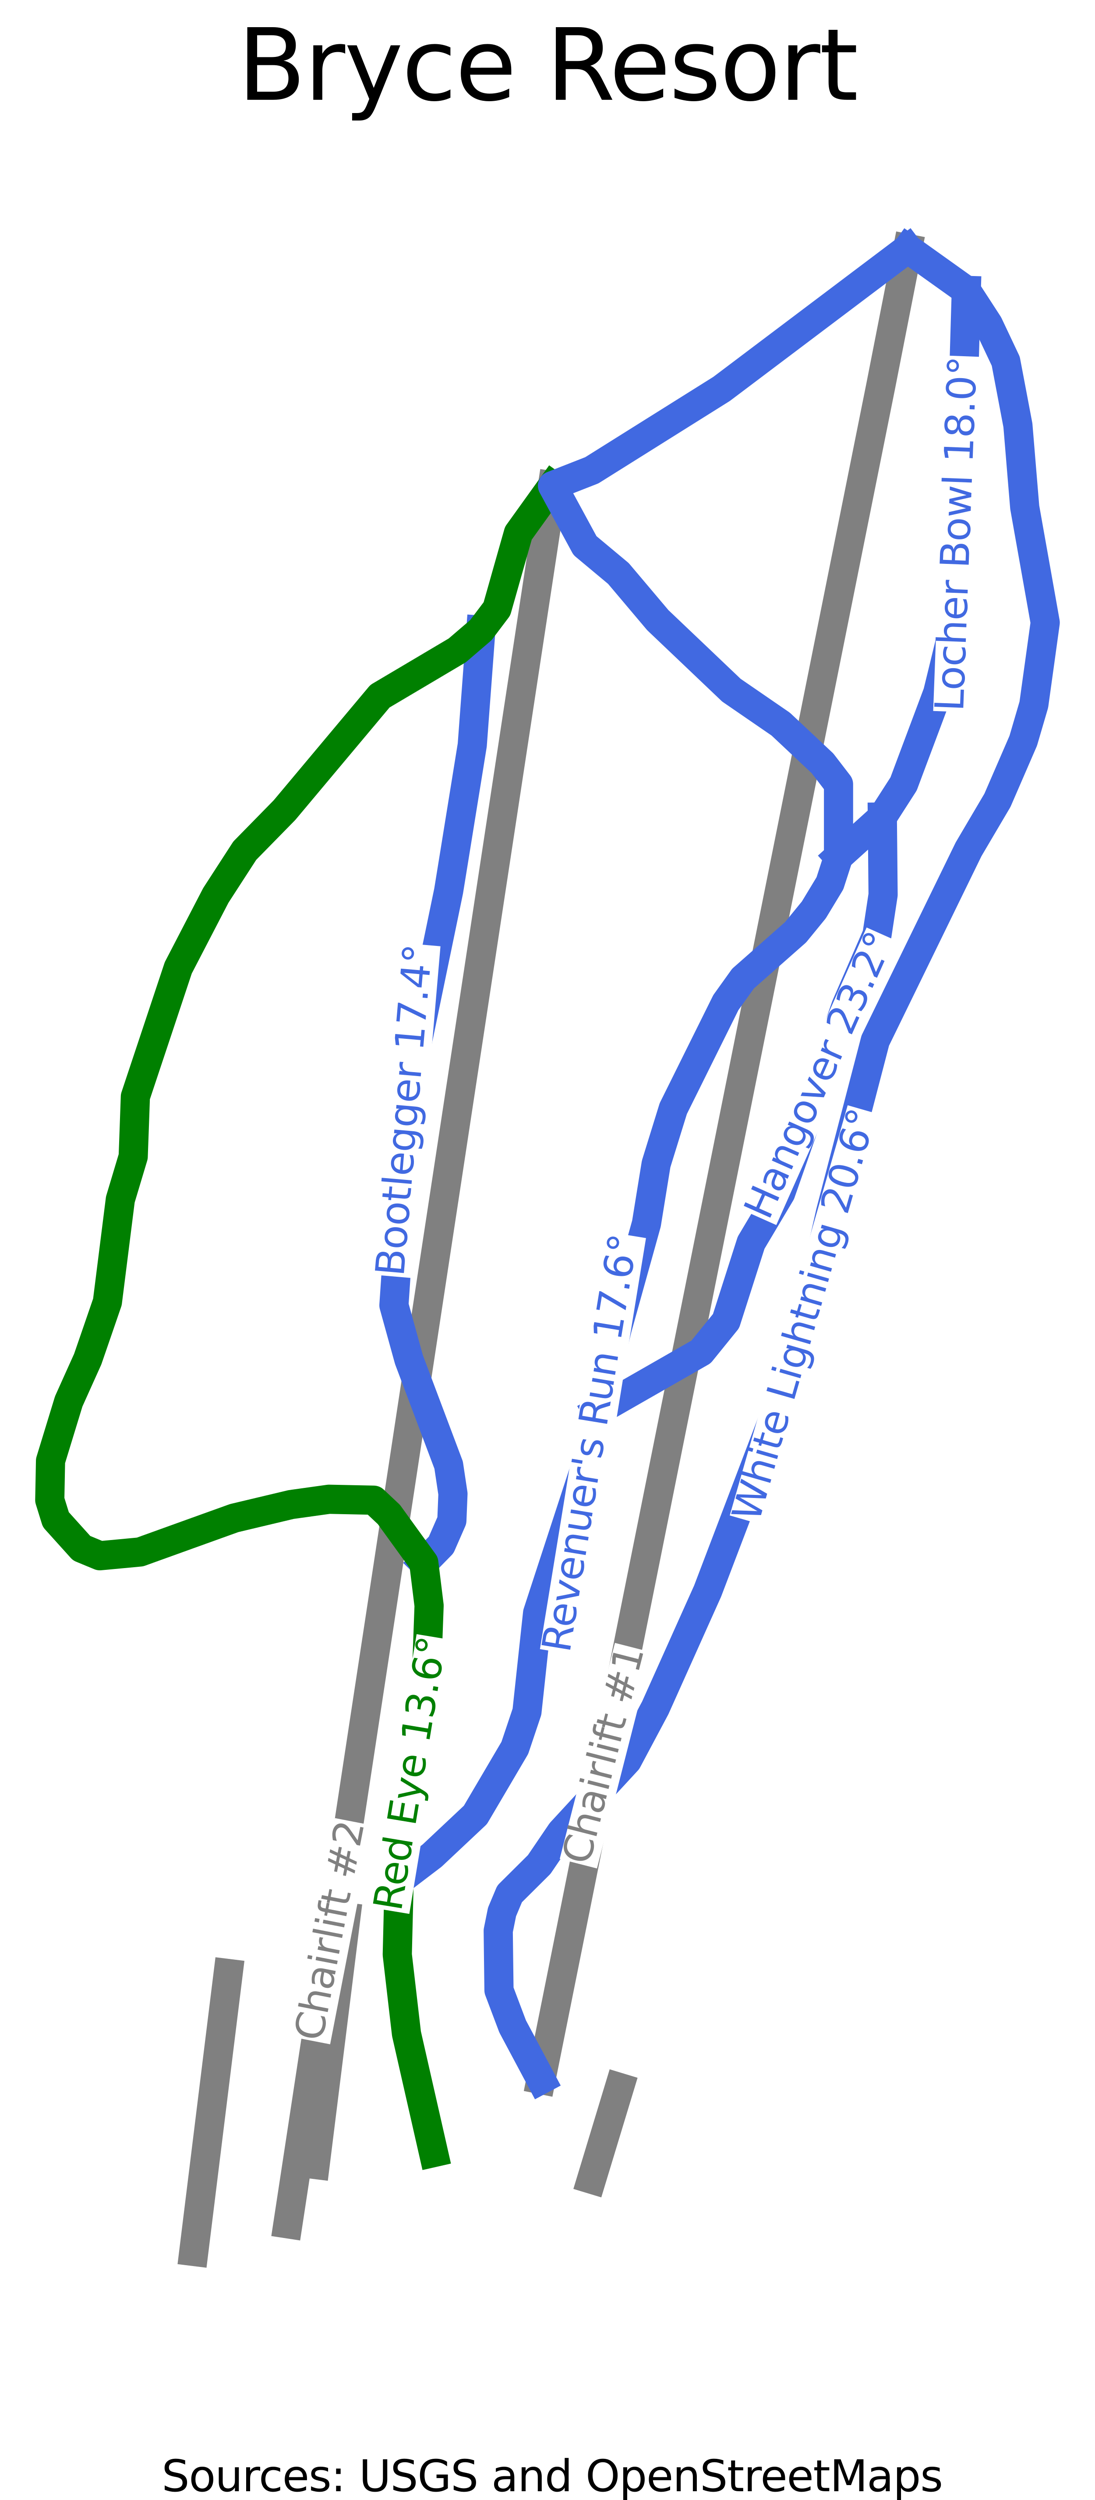 <?xml version="1.0" encoding="utf-8" standalone="no"?>
<!DOCTYPE svg PUBLIC "-//W3C//DTD SVG 1.1//EN"
  "http://www.w3.org/Graphics/SVG/1.1/DTD/svg11.dtd">
<svg height="128.462pt" version="1.1" viewBox="0 0 56.283 128.462" width="56.283pt" xmlns="http://www.w3.org/2000/svg" xmlns:xlink="http://www.w3.org/1999/xlink">
 <defs>
  <style type="text/css">*{stroke-linecap:butt;stroke-linejoin:round;}</style>
 </defs>
 <g id="figure_1">
  <g id="patch_1">
   <path d="M 0 128.462 
L 56.283 128.462 
L 56.283 0 
L 0 0 
z
" style="fill:#ffffff;"/>
  </g>
  <g id="axes_1">
   <g id="line2d_1">
    <path clip-path="url(#p574969b90a)" d="M 9.962 115.689 
L 10.403 112.119 
L 10.844 108.548 
L 11.285 104.978 
L 11.727 101.408 
" style="fill:none;stroke:#808080;stroke-linecap:square;stroke-width:1.5;"/>
   </g>
   <g id="line2d_2">
    <path clip-path="url(#p574969b90a)" d="M 16.199 111.22 
L 16.99 104.865 
L 17.78 98.51 
" style="fill:none;stroke:#808080;stroke-linecap:square;stroke-width:1.5;"/>
   </g>
   <g id="line2d_3">
    <path clip-path="url(#p574969b90a)" d="M 30.407 111.976 
L 31.836 107.265 
" style="fill:none;stroke:#808080;stroke-linecap:square;stroke-width:1.5;"/>
   </g>
   <g id="line2d_4">
    <path clip-path="url(#p574969b90a)" d="M 14.799 114.27 
L 15.553 109.325 
L 16.306 104.379 
L 17.09 99.233 
L 17.873 94.086 
L 18.723 88.501 
L 19.574 82.917 
L 20.274 78.317 
L 20.974 73.718 
L 21.674 69.119 
L 22.374 64.519 
L 22.966 60.636 
L 23.494 57.165 
L 24.023 53.694 
L 24.551 50.223 
L 25.079 46.752 
L 25.827 41.839 
L 26.575 36.926 
L 27.462 31.103 
L 28.398 24.957 
" style="fill:none;stroke:#808080;stroke-linecap:square;stroke-width:1.5;"/>
   </g>
   <g id="line2d_5">
    <path clip-path="url(#p574969b90a)" d="M 27.806 106.856 
L 28.203 104.878 
L 29.153 100.147 
L 30.102 95.416 
L 31.146 90.215 
L 32.19 85.013 
L 32.698 82.48 
L 33.53 78.335 
L 34.361 74.189 
L 35.139 70.313 
L 35.917 66.438 
L 36.693 62.569 
L 37.6 58.051 
L 38.507 53.534 
L 39.686 47.659 
L 40.865 41.785 
L 41.594 38.151 
L 42.323 34.517 
L 43.052 30.883 
L 43.781 27.25 
L 44.526 23.539 
L 45.271 19.828 
L 45.963 16.301 
L 46.656 12.773 
" style="fill:none;stroke:#808080;stroke-linecap:square;stroke-width:1.5;"/>
   </g>
   <g id="line2d_6">
    <path clip-path="url(#p574969b90a)" d="M 24.715 32.38 
L 24.605 33.856 
L 24.495 35.331 
L 24.384 36.807 
L 24.274 38.283 
L 23.971 40.157 
L 23.667 42.032 
L 23.364 43.907 
L 23.06 45.781 
L 22.805 47.013 
L 22.55 48.244 
L 22.295 49.475 
L 22.04 50.707 
L 21.785 51.938 
L 21.53 53.17 
L 21.275 54.401 
L 21.02 55.633 
L 20.923 57.062 
L 20.827 58.492 
L 20.731 59.922 
L 20.634 61.352 
L 20.538 62.781 
L 20.441 64.211 
L 20.345 65.641 
L 20.248 67.071 
L 20.634 68.466 
L 21.02 69.862 
L 21.53 71.217 
L 22.04 72.572 
L 22.55 73.926 
L 23.06 75.281 
L 23.282 76.759 
L 23.226 78.127 
L 22.675 79.386 
L 21.782 80.297 
" style="fill:none;stroke:#4169e1;stroke-linecap:square;stroke-width:1.5;"/>
   </g>
   <g id="line2d_7">
    <path clip-path="url(#p574969b90a)" d="M 45.352 41.983 
L 45.362 42.981 
L 45.372 43.98 
L 45.381 44.978 
L 45.391 45.976 
L 45.235 47.002 
L 45.079 48.028 
L 44.679 48.947 
L 44.28 49.866 
L 43.88 50.785 
L 43.481 51.705 
L 43.061 52.904 
L 42.642 54.104 
L 42.223 55.304 
L 41.804 56.503 
L 41.384 57.703 
L 40.965 58.903 
L 40.546 60.102 
L 40.127 61.302 
L 39.367 62.579 
L 38.607 63.856 
L 38.285 64.862 
L 37.963 65.869 
L 37.641 66.875 
L 37.319 67.881 
L 36.676 68.674 
L 36.033 69.468 
L 34.697 70.232 
L 33.362 70.996 
L 32.026 71.76 
L 30.691 72.525 
" style="fill:none;stroke:#4169e1;stroke-linecap:square;stroke-width:1.5;"/>
   </g>
   <g id="line2d_8">
    <path clip-path="url(#p574969b90a)" d="M 49.668 14.923 
L 49.637 15.966 
L 49.606 17.009 
L 49.575 18.052 
L 49.545 19.095 
L 49.514 20.138 
L 49.483 21.181 
L 49.452 22.224 
L 49.421 23.267 
L 49.39 24.31 
L 49.359 25.353 
L 49.328 26.396 
L 49.297 27.439 
L 49.266 28.482 
L 49.235 29.525 
L 49.205 30.568 
L 49.174 31.611 
L 48.93 32.608 
L 48.686 33.605 
L 48.443 34.602 
L 48.199 35.599 
L 47.761 36.769 
L 47.322 37.94 
L 46.883 39.11 
L 46.445 40.281 
L 45.898 41.132 
L 45.352 41.983 
L 44.226 43.001 
L 43.1 44.019 
" style="fill:none;stroke:#4169e1;stroke-linecap:square;stroke-width:1.5;"/>
   </g>
   <g id="line2d_9">
    <path clip-path="url(#p574969b90a)" d="M 28.398 24.957 
L 27.521 26.178 
L 26.645 27.398 
L 26.369 28.37 
L 26.093 29.341 
L 25.818 30.313 
L 25.542 31.285 
L 24.715 32.38 
L 23.502 33.42 
L 22.509 34.008 
L 21.516 34.597 
L 20.523 35.185 
L 19.53 35.773 
L 18.303 37.237 
L 17.076 38.701 
L 15.849 40.165 
L 14.622 41.629 
L 13.603 42.669 
L 12.583 43.709 
L 11.838 44.859 
L 11.094 46.008 
L 10.611 46.938 
L 10.128 47.869 
L 9.646 48.799 
L 9.163 49.73 
L 8.612 51.385 
L 8.061 53.041 
L 7.509 54.697 
L 6.958 56.352 
L 6.903 57.891 
L 6.847 59.429 
L 6.516 60.533 
L 6.185 61.636 
L 6.019 62.951 
L 5.853 64.267 
L 5.687 65.583 
L 5.521 66.899 
L 5.015 68.37 
L 4.508 69.84 
L 4.02 70.924 
L 3.533 72.007 
L 3.065 73.536 
L 2.597 75.064 
L 2.578 76.071 
L 2.558 77.077 
L 2.87 78.082 
L 3.533 78.818 
L 4.196 79.553 
L 5.132 79.94 
L 6.165 79.844 
L 7.199 79.747 
L 8.407 79.312 
L 9.616 78.876 
L 10.825 78.441 
L 12.034 78.006 
L 13.496 77.658 
L 14.958 77.31 
L 15.933 77.174 
L 16.908 77.038 
L 18.058 77.062 
L 19.208 77.086 
L 19.989 77.821 
L 20.885 79.059 
L 21.782 80.297 
L 21.919 81.4 
L 22.055 82.503 
L 21.997 84.09 
L 21.939 85.676 
L 21.761 87.046 
L 21.583 88.417 
L 21.405 89.787 
L 21.227 91.157 
L 21.049 92.528 
L 20.871 93.898 
L 20.693 95.268 
L 20.515 96.639 
L 20.467 98.538 
L 20.42 100.437 
L 20.538 101.453 
L 20.656 102.47 
L 20.774 103.486 
L 20.893 104.502 
L 21.24 106.029 
L 21.587 107.555 
L 21.934 109.081 
L 22.281 110.608 
" style="fill:none;stroke:#008000;stroke-linecap:square;stroke-width:1.5;"/>
   </g>
   <g id="line2d_10">
    <path clip-path="url(#p574969b90a)" d="M 46.656 12.773 
L 45.46 13.675 
L 44.264 14.576 
L 43.068 15.478 
L 41.872 16.379 
L 40.676 17.281 
L 39.48 18.182 
L 38.284 19.084 
L 37.088 19.985 
L 36.254 20.508 
L 35.421 21.03 
L 34.587 21.553 
L 33.754 22.075 
L 32.92 22.598 
L 32.087 23.12 
L 31.253 23.643 
L 30.42 24.165 
L 29.409 24.561 
L 28.398 24.957 
L 29.234 26.496 
L 30.069 28.035 
L 30.927 28.751 
L 31.785 29.467 
L 32.799 30.667 
L 33.812 31.867 
L 34.758 32.767 
L 35.704 33.666 
L 36.649 34.566 
L 37.595 35.466 
L 38.862 36.337 
L 40.129 37.208 
L 41.201 38.214 
L 42.274 39.221 
L 43.1 40.295 
L 43.1 42.157 
L 43.1 44.019 
L 42.658 45.387 
L 41.831 46.755 
L 40.893 47.903 
L 39.543 49.094 
L 38.192 50.284 
L 37.309 51.517 
L 36.634 52.878 
L 35.958 54.239 
L 35.283 55.601 
L 34.607 56.962 
L 34.166 58.385 
L 33.725 59.808 
L 33.476 61.34 
L 33.228 62.872 
L 32.853 64.219 
L 32.477 65.565 
L 32.102 66.912 
L 31.726 68.258 
L 31.467 69.325 
L 31.208 70.391 
L 30.95 71.458 
L 30.691 72.525 
L 30.479 74.179 
L 30.123 75.267 
L 29.767 76.356 
L 29.411 77.444 
L 29.056 78.532 
L 28.7 79.621 
L 28.344 80.709 
L 27.988 81.798 
L 27.633 82.886 
L 27.496 84.154 
L 27.359 85.421 
L 27.223 86.688 
L 27.086 87.956 
L 26.774 88.885 
L 26.462 89.814 
L 25.955 90.675 
L 25.449 91.536 
L 24.942 92.397 
L 24.435 93.258 
L 23.324 94.302 
L 22.212 95.347 
L 21.363 95.993 
L 20.515 96.639 
" style="fill:none;stroke:#4169e1;stroke-linecap:square;stroke-width:1.5;"/>
   </g>
   <g id="line2d_11">
    <path clip-path="url(#p574969b90a)" d="M 46.656 12.773 
L 48.162 13.848 
L 49.668 14.923 
L 50.234 15.793 
L 50.799 16.664 
L 51.248 17.612 
L 51.696 18.561 
L 52.008 20.206 
L 52.32 21.851 
L 52.408 22.905 
L 52.495 23.96 
L 52.583 25.015 
L 52.671 26.069 
L 52.934 27.549 
L 53.198 29.029 
L 53.461 30.51 
L 53.724 31.99 
L 53.578 33.044 
L 53.432 34.099 
L 53.285 35.154 
L 53.139 36.208 
L 52.594 38.066 
L 51.931 39.595 
L 51.268 41.123 
L 50.526 42.381 
L 49.785 43.639 
L 49.186 44.867 
L 48.586 46.096 
L 47.987 47.325 
L 47.387 48.554 
L 46.788 49.782 
L 46.188 51.011 
L 45.589 52.24 
L 44.989 53.469 
L 44.702 54.572 
L 44.414 55.675 
L 44.127 56.778 
L 43.839 57.881 
L 43.552 58.984 
L 43.264 60.087 
L 42.977 61.19 
L 42.689 62.293 
L 42.289 64.063 
L 41.889 65.834 
L 41.49 67.605 
L 41.09 69.375 
L 40.5 70.923 
L 39.91 72.471 
L 39.32 74.019 
L 38.73 75.566 
L 38.141 77.114 
L 37.551 78.662 
L 36.961 80.21 
L 36.371 81.758 
L 35.698 83.257 
L 35.026 84.757 
L 34.353 86.257 
L 33.681 87.756 
L 32.959 89.111 
L 32.238 90.465 
L 31.39 91.384 
L 30.541 92.304 
L 29.693 93.223 
L 28.845 94.142 
L 28.28 94.974 
L 27.714 95.806 
L 26.954 96.561 
L 26.194 97.316 
L 25.804 98.244 
L 25.609 99.212 
L 25.628 100.74 
L 25.648 102.269 
L 25.999 103.198 
L 26.35 104.127 
L 27.078 105.491 
L 27.806 106.856 
" style="fill:none;stroke:#4169e1;stroke-linecap:square;stroke-width:1.5;"/>
   </g>
   <g id="text_1">
    <g id="patch_2">
     <path d="M 16.969 105.044 
L 19.15 93.798 
L 17.21 93.421 
L 15.029 104.668 
z
" style="fill:#ffffff;"/>
    </g>
    <!-- Chairlift #2 -->
    <g style="fill:#808080;" transform="translate(16.544 104.941)rotate(-79.023)scale(0.02 -0.02)">
     <defs>
      <path d="M 4122 4306 
L 4122 3641 
Q 3803 3938 3442 4084 
Q 3081 4231 2675 4231 
Q 1875 4231 1450 3742 
Q 1025 3253 1025 2328 
Q 1025 1406 1450 917 
Q 1875 428 2675 428 
Q 3081 428 3442 575 
Q 3803 722 4122 1019 
L 4122 359 
Q 3791 134 3420 21 
Q 3050 -91 2638 -91 
Q 1578 -91 968 557 
Q 359 1206 359 2328 
Q 359 3453 968 4101 
Q 1578 4750 2638 4750 
Q 3056 4750 3426 4639 
Q 3797 4528 4122 4306 
z
" id="DejaVuSans-43" transform="scale(0.016)"/>
      <path d="M 3513 2113 
L 3513 0 
L 2938 0 
L 2938 2094 
Q 2938 2591 2744 2837 
Q 2550 3084 2163 3084 
Q 1697 3084 1428 2787 
Q 1159 2491 1159 1978 
L 1159 0 
L 581 0 
L 581 4863 
L 1159 4863 
L 1159 2956 
Q 1366 3272 1645 3428 
Q 1925 3584 2291 3584 
Q 2894 3584 3203 3211 
Q 3513 2838 3513 2113 
z
" id="DejaVuSans-68" transform="scale(0.016)"/>
      <path d="M 2194 1759 
Q 1497 1759 1228 1600 
Q 959 1441 959 1056 
Q 959 750 1161 570 
Q 1363 391 1709 391 
Q 2188 391 2477 730 
Q 2766 1069 2766 1631 
L 2766 1759 
L 2194 1759 
z
M 3341 1997 
L 3341 0 
L 2766 0 
L 2766 531 
Q 2569 213 2275 61 
Q 1981 -91 1556 -91 
Q 1019 -91 701 211 
Q 384 513 384 1019 
Q 384 1609 779 1909 
Q 1175 2209 1959 2209 
L 2766 2209 
L 2766 2266 
Q 2766 2663 2505 2880 
Q 2244 3097 1772 3097 
Q 1472 3097 1187 3025 
Q 903 2953 641 2809 
L 641 3341 
Q 956 3463 1253 3523 
Q 1550 3584 1831 3584 
Q 2591 3584 2966 3190 
Q 3341 2797 3341 1997 
z
" id="DejaVuSans-61" transform="scale(0.016)"/>
      <path d="M 603 3500 
L 1178 3500 
L 1178 0 
L 603 0 
L 603 3500 
z
M 603 4863 
L 1178 4863 
L 1178 4134 
L 603 4134 
L 603 4863 
z
" id="DejaVuSans-69" transform="scale(0.016)"/>
      <path d="M 2631 2963 
Q 2534 3019 2420 3045 
Q 2306 3072 2169 3072 
Q 1681 3072 1420 2755 
Q 1159 2438 1159 1844 
L 1159 0 
L 581 0 
L 581 3500 
L 1159 3500 
L 1159 2956 
Q 1341 3275 1631 3429 
Q 1922 3584 2338 3584 
Q 2397 3584 2469 3576 
Q 2541 3569 2628 3553 
L 2631 2963 
z
" id="DejaVuSans-72" transform="scale(0.016)"/>
      <path d="M 603 4863 
L 1178 4863 
L 1178 0 
L 603 0 
L 603 4863 
z
" id="DejaVuSans-6c" transform="scale(0.016)"/>
      <path d="M 2375 4863 
L 2375 4384 
L 1825 4384 
Q 1516 4384 1395 4259 
Q 1275 4134 1275 3809 
L 1275 3500 
L 2222 3500 
L 2222 3053 
L 1275 3053 
L 1275 0 
L 697 0 
L 697 3053 
L 147 3053 
L 147 3500 
L 697 3500 
L 697 3744 
Q 697 4328 969 4595 
Q 1241 4863 1831 4863 
L 2375 4863 
z
" id="DejaVuSans-66" transform="scale(0.016)"/>
      <path d="M 1172 4494 
L 1172 3500 
L 2356 3500 
L 2356 3053 
L 1172 3053 
L 1172 1153 
Q 1172 725 1289 603 
Q 1406 481 1766 481 
L 2356 481 
L 2356 0 
L 1766 0 
Q 1100 0 847 248 
Q 594 497 594 1153 
L 594 3053 
L 172 3053 
L 172 3500 
L 594 3500 
L 594 4494 
L 1172 4494 
z
" id="DejaVuSans-74" transform="scale(0.016)"/>
      <path id="DejaVuSans-20" transform="scale(0.016)"/>
      <path d="M 3272 2816 
L 2363 2816 
L 2100 1772 
L 3016 1772 
L 3272 2816 
z
M 2803 4594 
L 2478 3297 
L 3391 3297 
L 3719 4594 
L 4219 4594 
L 3897 3297 
L 4872 3297 
L 4872 2816 
L 3775 2816 
L 3519 1772 
L 4513 1772 
L 4513 1294 
L 3397 1294 
L 3072 0 
L 2572 0 
L 2894 1294 
L 1978 1294 
L 1656 0 
L 1153 0 
L 1478 1294 
L 494 1294 
L 494 1772 
L 1594 1772 
L 1856 2816 
L 850 2816 
L 850 3297 
L 1978 3297 
L 2297 4594 
L 2803 4594 
z
" id="DejaVuSans-23" transform="scale(0.016)"/>
      <path d="M 1228 531 
L 3431 531 
L 3431 0 
L 469 0 
L 469 531 
Q 828 903 1448 1529 
Q 2069 2156 2228 2338 
Q 2531 2678 2651 2914 
Q 2772 3150 2772 3378 
Q 2772 3750 2511 3984 
Q 2250 4219 1831 4219 
Q 1534 4219 1204 4116 
Q 875 4013 500 3803 
L 500 4441 
Q 881 4594 1212 4672 
Q 1544 4750 1819 4750 
Q 2544 4750 2975 4387 
Q 3406 4025 3406 3419 
Q 3406 3131 3298 2873 
Q 3191 2616 2906 2266 
Q 2828 2175 2409 1742 
Q 1991 1309 1228 531 
z
" id="DejaVuSans-32" transform="scale(0.016)"/>
     </defs>
     <use xlink:href="#DejaVuSans-43"/>
     <use x="69.824" xlink:href="#DejaVuSans-68"/>
     <use x="133.203" xlink:href="#DejaVuSans-61"/>
     <use x="194.482" xlink:href="#DejaVuSans-69"/>
     <use x="222.266" xlink:href="#DejaVuSans-72"/>
     <use x="263.379" xlink:href="#DejaVuSans-6c"/>
     <use x="291.162" xlink:href="#DejaVuSans-69"/>
     <use x="318.945" xlink:href="#DejaVuSans-66"/>
     <use x="352.4" xlink:href="#DejaVuSans-74"/>
     <use x="391.609" xlink:href="#DejaVuSans-20"/>
     <use x="423.396" xlink:href="#DejaVuSans-23"/>
     <use x="507.186" xlink:href="#DejaVuSans-32"/>
    </g>
   </g>
   <g id="text_2">
    <g id="patch_3">
     <path d="M 30.684 96.009 
L 33.522 84.91 
L 31.608 84.42 
L 28.77 95.519 
z
" style="fill:#ffffff;"/>
    </g>
    <!-- Chairlift #1 -->
    <g style="fill:#808080;" transform="translate(30.267 95.881)rotate(-75.659)scale(0.02 -0.02)">
     <defs>
      <path d="M 794 531 
L 1825 531 
L 1825 4091 
L 703 3866 
L 703 4441 
L 1819 4666 
L 2450 4666 
L 2450 531 
L 3481 531 
L 3481 0 
L 794 0 
L 794 531 
z
" id="DejaVuSans-31" transform="scale(0.016)"/>
     </defs>
     <use xlink:href="#DejaVuSans-43"/>
     <use x="69.824" xlink:href="#DejaVuSans-68"/>
     <use x="133.203" xlink:href="#DejaVuSans-61"/>
     <use x="194.482" xlink:href="#DejaVuSans-69"/>
     <use x="222.266" xlink:href="#DejaVuSans-72"/>
     <use x="263.379" xlink:href="#DejaVuSans-6c"/>
     <use x="291.162" xlink:href="#DejaVuSans-69"/>
     <use x="318.945" xlink:href="#DejaVuSans-66"/>
     <use x="352.4" xlink:href="#DejaVuSans-74"/>
     <use x="391.609" xlink:href="#DejaVuSans-20"/>
     <use x="423.396" xlink:href="#DejaVuSans-23"/>
     <use x="507.186" xlink:href="#DejaVuSans-31"/>
    </g>
   </g>
   <g id="text_3">
    <g id="patch_4">
     <path d="M 21.175 65.671 
L 22.64 48.623 
L 20.671 48.454 
L 19.207 65.502 
z
" style="fill:#ffffff;"/>
    </g>
    <!-- Bootlegger 17.4° -->
    <g style="fill:#4169e1;" transform="translate(20.743 65.614)rotate(-85.091)scale(0.02 -0.02)">
     <defs>
      <path d="M 1259 2228 
L 1259 519 
L 2272 519 
Q 2781 519 3026 730 
Q 3272 941 3272 1375 
Q 3272 1813 3026 2020 
Q 2781 2228 2272 2228 
L 1259 2228 
z
M 1259 4147 
L 1259 2741 
L 2194 2741 
Q 2656 2741 2882 2914 
Q 3109 3088 3109 3444 
Q 3109 3797 2882 3972 
Q 2656 4147 2194 4147 
L 1259 4147 
z
M 628 4666 
L 2241 4666 
Q 2963 4666 3353 4366 
Q 3744 4066 3744 3513 
Q 3744 3084 3544 2831 
Q 3344 2578 2956 2516 
Q 3422 2416 3680 2098 
Q 3938 1781 3938 1306 
Q 3938 681 3513 340 
Q 3088 0 2303 0 
L 628 0 
L 628 4666 
z
" id="DejaVuSans-42" transform="scale(0.016)"/>
      <path d="M 1959 3097 
Q 1497 3097 1228 2736 
Q 959 2375 959 1747 
Q 959 1119 1226 758 
Q 1494 397 1959 397 
Q 2419 397 2687 759 
Q 2956 1122 2956 1747 
Q 2956 2369 2687 2733 
Q 2419 3097 1959 3097 
z
M 1959 3584 
Q 2709 3584 3137 3096 
Q 3566 2609 3566 1747 
Q 3566 888 3137 398 
Q 2709 -91 1959 -91 
Q 1206 -91 779 398 
Q 353 888 353 1747 
Q 353 2609 779 3096 
Q 1206 3584 1959 3584 
z
" id="DejaVuSans-6f" transform="scale(0.016)"/>
      <path d="M 3597 1894 
L 3597 1613 
L 953 1613 
Q 991 1019 1311 708 
Q 1631 397 2203 397 
Q 2534 397 2845 478 
Q 3156 559 3463 722 
L 3463 178 
Q 3153 47 2828 -22 
Q 2503 -91 2169 -91 
Q 1331 -91 842 396 
Q 353 884 353 1716 
Q 353 2575 817 3079 
Q 1281 3584 2069 3584 
Q 2775 3584 3186 3129 
Q 3597 2675 3597 1894 
z
M 3022 2063 
Q 3016 2534 2758 2815 
Q 2500 3097 2075 3097 
Q 1594 3097 1305 2825 
Q 1016 2553 972 2059 
L 3022 2063 
z
" id="DejaVuSans-65" transform="scale(0.016)"/>
      <path d="M 2906 1791 
Q 2906 2416 2648 2759 
Q 2391 3103 1925 3103 
Q 1463 3103 1205 2759 
Q 947 2416 947 1791 
Q 947 1169 1205 825 
Q 1463 481 1925 481 
Q 2391 481 2648 825 
Q 2906 1169 2906 1791 
z
M 3481 434 
Q 3481 -459 3084 -895 
Q 2688 -1331 1869 -1331 
Q 1566 -1331 1297 -1286 
Q 1028 -1241 775 -1147 
L 775 -588 
Q 1028 -725 1275 -790 
Q 1522 -856 1778 -856 
Q 2344 -856 2625 -561 
Q 2906 -266 2906 331 
L 2906 616 
Q 2728 306 2450 153 
Q 2172 0 1784 0 
Q 1141 0 747 490 
Q 353 981 353 1791 
Q 353 2603 747 3093 
Q 1141 3584 1784 3584 
Q 2172 3584 2450 3431 
Q 2728 3278 2906 2969 
L 2906 3500 
L 3481 3500 
L 3481 434 
z
" id="DejaVuSans-67" transform="scale(0.016)"/>
      <path d="M 525 4666 
L 3525 4666 
L 3525 4397 
L 1831 0 
L 1172 0 
L 2766 4134 
L 525 4134 
L 525 4666 
z
" id="DejaVuSans-37" transform="scale(0.016)"/>
      <path d="M 684 794 
L 1344 794 
L 1344 0 
L 684 0 
L 684 794 
z
" id="DejaVuSans-2e" transform="scale(0.016)"/>
      <path d="M 2419 4116 
L 825 1625 
L 2419 1625 
L 2419 4116 
z
M 2253 4666 
L 3047 4666 
L 3047 1625 
L 3713 1625 
L 3713 1100 
L 3047 1100 
L 3047 0 
L 2419 0 
L 2419 1100 
L 313 1100 
L 313 1709 
L 2253 4666 
z
" id="DejaVuSans-34" transform="scale(0.016)"/>
      <path d="M 1600 4347 
Q 1350 4347 1178 4173 
Q 1006 4000 1006 3750 
Q 1006 3503 1178 3333 
Q 1350 3163 1600 3163 
Q 1850 3163 2022 3333 
Q 2194 3503 2194 3750 
Q 2194 3997 2020 4172 
Q 1847 4347 1600 4347 
z
M 1600 4750 
Q 1800 4750 1984 4673 
Q 2169 4597 2303 4453 
Q 2447 4313 2519 4134 
Q 2591 3956 2591 3750 
Q 2591 3338 2302 3052 
Q 2013 2766 1594 2766 
Q 1172 2766 890 3047 
Q 609 3328 609 3750 
Q 609 4169 896 4459 
Q 1184 4750 1600 4750 
z
" id="DejaVuSans-b0" transform="scale(0.016)"/>
     </defs>
     <use xlink:href="#DejaVuSans-42"/>
     <use x="68.604" xlink:href="#DejaVuSans-6f"/>
     <use x="129.785" xlink:href="#DejaVuSans-6f"/>
     <use x="190.967" xlink:href="#DejaVuSans-74"/>
     <use x="230.176" xlink:href="#DejaVuSans-6c"/>
     <use x="257.959" xlink:href="#DejaVuSans-65"/>
     <use x="319.482" xlink:href="#DejaVuSans-67"/>
     <use x="382.959" xlink:href="#DejaVuSans-67"/>
     <use x="446.436" xlink:href="#DejaVuSans-65"/>
     <use x="507.959" xlink:href="#DejaVuSans-72"/>
     <use x="549.072" xlink:href="#DejaVuSans-20"/>
     <use x="580.859" xlink:href="#DejaVuSans-31"/>
     <use x="644.482" xlink:href="#DejaVuSans-37"/>
     <use x="708.105" xlink:href="#DejaVuSans-2e"/>
     <use x="739.893" xlink:href="#DejaVuSans-34"/>
     <use x="803.516" xlink:href="#DejaVuSans-b0"/>
    </g>
   </g>
   <g id="text_4">
    <g id="patch_5">
     <path d="M 39.901 62.948 
L 46.349 48.462 
L 44.545 47.659 
L 38.097 62.145 
z
" style="fill:#ffffff;"/>
    </g>
    <!-- Hangover 23.2° -->
    <g style="fill:#4169e1;" transform="translate(39.511 62.752)rotate(-66.005)scale(0.02 -0.02)">
     <defs>
      <path d="M 628 4666 
L 1259 4666 
L 1259 2753 
L 3553 2753 
L 3553 4666 
L 4184 4666 
L 4184 0 
L 3553 0 
L 3553 2222 
L 1259 2222 
L 1259 0 
L 628 0 
L 628 4666 
z
" id="DejaVuSans-48" transform="scale(0.016)"/>
      <path d="M 3513 2113 
L 3513 0 
L 2938 0 
L 2938 2094 
Q 2938 2591 2744 2837 
Q 2550 3084 2163 3084 
Q 1697 3084 1428 2787 
Q 1159 2491 1159 1978 
L 1159 0 
L 581 0 
L 581 3500 
L 1159 3500 
L 1159 2956 
Q 1366 3272 1645 3428 
Q 1925 3584 2291 3584 
Q 2894 3584 3203 3211 
Q 3513 2838 3513 2113 
z
" id="DejaVuSans-6e" transform="scale(0.016)"/>
      <path d="M 191 3500 
L 800 3500 
L 1894 563 
L 2988 3500 
L 3597 3500 
L 2284 0 
L 1503 0 
L 191 3500 
z
" id="DejaVuSans-76" transform="scale(0.016)"/>
      <path d="M 2597 2516 
Q 3050 2419 3304 2112 
Q 3559 1806 3559 1356 
Q 3559 666 3084 287 
Q 2609 -91 1734 -91 
Q 1441 -91 1130 -33 
Q 819 25 488 141 
L 488 750 
Q 750 597 1062 519 
Q 1375 441 1716 441 
Q 2309 441 2620 675 
Q 2931 909 2931 1356 
Q 2931 1769 2642 2001 
Q 2353 2234 1838 2234 
L 1294 2234 
L 1294 2753 
L 1863 2753 
Q 2328 2753 2575 2939 
Q 2822 3125 2822 3475 
Q 2822 3834 2567 4026 
Q 2313 4219 1838 4219 
Q 1578 4219 1281 4162 
Q 984 4106 628 3988 
L 628 4550 
Q 988 4650 1302 4700 
Q 1616 4750 1894 4750 
Q 2613 4750 3031 4423 
Q 3450 4097 3450 3541 
Q 3450 3153 3228 2886 
Q 3006 2619 2597 2516 
z
" id="DejaVuSans-33" transform="scale(0.016)"/>
     </defs>
     <use xlink:href="#DejaVuSans-48"/>
     <use x="75.195" xlink:href="#DejaVuSans-61"/>
     <use x="136.475" xlink:href="#DejaVuSans-6e"/>
     <use x="199.854" xlink:href="#DejaVuSans-67"/>
     <use x="263.33" xlink:href="#DejaVuSans-6f"/>
     <use x="324.512" xlink:href="#DejaVuSans-76"/>
     <use x="383.691" xlink:href="#DejaVuSans-65"/>
     <use x="445.215" xlink:href="#DejaVuSans-72"/>
     <use x="486.328" xlink:href="#DejaVuSans-20"/>
     <use x="518.115" xlink:href="#DejaVuSans-32"/>
     <use x="581.738" xlink:href="#DejaVuSans-33"/>
     <use x="645.361" xlink:href="#DejaVuSans-2e"/>
     <use x="677.148" xlink:href="#DejaVuSans-32"/>
     <use x="740.771" xlink:href="#DejaVuSans-b0"/>
    </g>
   </g>
   <g id="text_5">
    <g id="patch_6">
     <path d="M 49.94 36.607 
L 50.629 18.346 
L 48.655 18.271 
L 47.966 36.533 
z
" style="fill:#ffffff;"/>
    </g>
    <!-- Locher Bowl 18.0° -->
    <g style="fill:#4169e1;" transform="translate(49.505 36.571)rotate(-87.838)scale(0.02 -0.02)">
     <defs>
      <path d="M 628 4666 
L 1259 4666 
L 1259 531 
L 3531 531 
L 3531 0 
L 628 0 
L 628 4666 
z
" id="DejaVuSans-4c" transform="scale(0.016)"/>
      <path d="M 3122 3366 
L 3122 2828 
Q 2878 2963 2633 3030 
Q 2388 3097 2138 3097 
Q 1578 3097 1268 2742 
Q 959 2388 959 1747 
Q 959 1106 1268 751 
Q 1578 397 2138 397 
Q 2388 397 2633 464 
Q 2878 531 3122 666 
L 3122 134 
Q 2881 22 2623 -34 
Q 2366 -91 2075 -91 
Q 1284 -91 818 406 
Q 353 903 353 1747 
Q 353 2603 823 3093 
Q 1294 3584 2113 3584 
Q 2378 3584 2631 3529 
Q 2884 3475 3122 3366 
z
" id="DejaVuSans-63" transform="scale(0.016)"/>
      <path d="M 269 3500 
L 844 3500 
L 1563 769 
L 2278 3500 
L 2956 3500 
L 3675 769 
L 4391 3500 
L 4966 3500 
L 4050 0 
L 3372 0 
L 2619 2869 
L 1863 0 
L 1184 0 
L 269 3500 
z
" id="DejaVuSans-77" transform="scale(0.016)"/>
      <path d="M 2034 2216 
Q 1584 2216 1326 1975 
Q 1069 1734 1069 1313 
Q 1069 891 1326 650 
Q 1584 409 2034 409 
Q 2484 409 2743 651 
Q 3003 894 3003 1313 
Q 3003 1734 2745 1975 
Q 2488 2216 2034 2216 
z
M 1403 2484 
Q 997 2584 770 2862 
Q 544 3141 544 3541 
Q 544 4100 942 4425 
Q 1341 4750 2034 4750 
Q 2731 4750 3128 4425 
Q 3525 4100 3525 3541 
Q 3525 3141 3298 2862 
Q 3072 2584 2669 2484 
Q 3125 2378 3379 2068 
Q 3634 1759 3634 1313 
Q 3634 634 3220 271 
Q 2806 -91 2034 -91 
Q 1263 -91 848 271 
Q 434 634 434 1313 
Q 434 1759 690 2068 
Q 947 2378 1403 2484 
z
M 1172 3481 
Q 1172 3119 1398 2916 
Q 1625 2713 2034 2713 
Q 2441 2713 2670 2916 
Q 2900 3119 2900 3481 
Q 2900 3844 2670 4047 
Q 2441 4250 2034 4250 
Q 1625 4250 1398 4047 
Q 1172 3844 1172 3481 
z
" id="DejaVuSans-38" transform="scale(0.016)"/>
      <path d="M 2034 4250 
Q 1547 4250 1301 3770 
Q 1056 3291 1056 2328 
Q 1056 1369 1301 889 
Q 1547 409 2034 409 
Q 2525 409 2770 889 
Q 3016 1369 3016 2328 
Q 3016 3291 2770 3770 
Q 2525 4250 2034 4250 
z
M 2034 4750 
Q 2819 4750 3233 4129 
Q 3647 3509 3647 2328 
Q 3647 1150 3233 529 
Q 2819 -91 2034 -91 
Q 1250 -91 836 529 
Q 422 1150 422 2328 
Q 422 3509 836 4129 
Q 1250 4750 2034 4750 
z
" id="DejaVuSans-30" transform="scale(0.016)"/>
     </defs>
     <use xlink:href="#DejaVuSans-4c"/>
     <use x="53.963" xlink:href="#DejaVuSans-6f"/>
     <use x="115.145" xlink:href="#DejaVuSans-63"/>
     <use x="170.125" xlink:href="#DejaVuSans-68"/>
     <use x="233.504" xlink:href="#DejaVuSans-65"/>
     <use x="295.027" xlink:href="#DejaVuSans-72"/>
     <use x="336.141" xlink:href="#DejaVuSans-20"/>
     <use x="367.928" xlink:href="#DejaVuSans-42"/>
     <use x="436.531" xlink:href="#DejaVuSans-6f"/>
     <use x="497.713" xlink:href="#DejaVuSans-77"/>
     <use x="579.5" xlink:href="#DejaVuSans-6c"/>
     <use x="607.283" xlink:href="#DejaVuSans-20"/>
     <use x="639.07" xlink:href="#DejaVuSans-31"/>
     <use x="702.693" xlink:href="#DejaVuSans-38"/>
     <use x="766.316" xlink:href="#DejaVuSans-2e"/>
     <use x="798.104" xlink:href="#DejaVuSans-30"/>
     <use x="861.727" xlink:href="#DejaVuSans-b0"/>
    </g>
   </g>
   <g id="text_6">
    <g id="patch_7">
     <path d="M 21.039 98.344 
L 23.363 84.293 
L 21.414 83.97 
L 19.09 98.022 
z
" style="fill:#ffffff;"/>
    </g>
    <!-- Red Eye 13.6° -->
    <g style="fill:#008000;" transform="translate(20.613 98.253)rotate(-80.609)scale(0.02 -0.02)">
     <defs>
      <path d="M 2841 2188 
Q 3044 2119 3236 1894 
Q 3428 1669 3622 1275 
L 4263 0 
L 3584 0 
L 2988 1197 
Q 2756 1666 2539 1819 
Q 2322 1972 1947 1972 
L 1259 1972 
L 1259 0 
L 628 0 
L 628 4666 
L 2053 4666 
Q 2853 4666 3247 4331 
Q 3641 3997 3641 3322 
Q 3641 2881 3436 2590 
Q 3231 2300 2841 2188 
z
M 1259 4147 
L 1259 2491 
L 2053 2491 
Q 2509 2491 2742 2702 
Q 2975 2913 2975 3322 
Q 2975 3731 2742 3939 
Q 2509 4147 2053 4147 
L 1259 4147 
z
" id="DejaVuSans-52" transform="scale(0.016)"/>
      <path d="M 2906 2969 
L 2906 4863 
L 3481 4863 
L 3481 0 
L 2906 0 
L 2906 525 
Q 2725 213 2448 61 
Q 2172 -91 1784 -91 
Q 1150 -91 751 415 
Q 353 922 353 1747 
Q 353 2572 751 3078 
Q 1150 3584 1784 3584 
Q 2172 3584 2448 3432 
Q 2725 3281 2906 2969 
z
M 947 1747 
Q 947 1113 1208 752 
Q 1469 391 1925 391 
Q 2381 391 2643 752 
Q 2906 1113 2906 1747 
Q 2906 2381 2643 2742 
Q 2381 3103 1925 3103 
Q 1469 3103 1208 2742 
Q 947 2381 947 1747 
z
" id="DejaVuSans-64" transform="scale(0.016)"/>
      <path d="M 628 4666 
L 3578 4666 
L 3578 4134 
L 1259 4134 
L 1259 2753 
L 3481 2753 
L 3481 2222 
L 1259 2222 
L 1259 531 
L 3634 531 
L 3634 0 
L 628 0 
L 628 4666 
z
" id="DejaVuSans-45" transform="scale(0.016)"/>
      <path d="M 2059 -325 
Q 1816 -950 1584 -1140 
Q 1353 -1331 966 -1331 
L 506 -1331 
L 506 -850 
L 844 -850 
Q 1081 -850 1212 -737 
Q 1344 -625 1503 -206 
L 1606 56 
L 191 3500 
L 800 3500 
L 1894 763 
L 2988 3500 
L 3597 3500 
L 2059 -325 
z
" id="DejaVuSans-79" transform="scale(0.016)"/>
      <path d="M 2113 2584 
Q 1688 2584 1439 2293 
Q 1191 2003 1191 1497 
Q 1191 994 1439 701 
Q 1688 409 2113 409 
Q 2538 409 2786 701 
Q 3034 994 3034 1497 
Q 3034 2003 2786 2293 
Q 2538 2584 2113 2584 
z
M 3366 4563 
L 3366 3988 
Q 3128 4100 2886 4159 
Q 2644 4219 2406 4219 
Q 1781 4219 1451 3797 
Q 1122 3375 1075 2522 
Q 1259 2794 1537 2939 
Q 1816 3084 2150 3084 
Q 2853 3084 3261 2657 
Q 3669 2231 3669 1497 
Q 3669 778 3244 343 
Q 2819 -91 2113 -91 
Q 1303 -91 875 529 
Q 447 1150 447 2328 
Q 447 3434 972 4092 
Q 1497 4750 2381 4750 
Q 2619 4750 2861 4703 
Q 3103 4656 3366 4563 
z
" id="DejaVuSans-36" transform="scale(0.016)"/>
     </defs>
     <use xlink:href="#DejaVuSans-52"/>
     <use x="64.982" xlink:href="#DejaVuSans-65"/>
     <use x="126.506" xlink:href="#DejaVuSans-64"/>
     <use x="189.982" xlink:href="#DejaVuSans-20"/>
     <use x="221.77" xlink:href="#DejaVuSans-45"/>
     <use x="284.953" xlink:href="#DejaVuSans-79"/>
     <use x="344.133" xlink:href="#DejaVuSans-65"/>
     <use x="405.656" xlink:href="#DejaVuSans-20"/>
     <use x="437.443" xlink:href="#DejaVuSans-31"/>
     <use x="501.066" xlink:href="#DejaVuSans-33"/>
     <use x="564.689" xlink:href="#DejaVuSans-2e"/>
     <use x="596.477" xlink:href="#DejaVuSans-36"/>
     <use x="660.1" xlink:href="#DejaVuSans-b0"/>
    </g>
   </g>
   <g id="text_7">
    <g id="patch_8">
     <path d="M 29.703 85.058 
L 33.204 63.618 
L 31.254 63.3 
L 27.753 84.739 
z
" style="fill:#ffffff;"/>
    </g>
    <!-- Revenuer's Run 17.6° -->
    <g style="fill:#4169e1;" transform="translate(29.276 84.968)rotate(-80.724)scale(0.02 -0.02)">
     <defs>
      <path d="M 544 1381 
L 544 3500 
L 1119 3500 
L 1119 1403 
Q 1119 906 1312 657 
Q 1506 409 1894 409 
Q 2359 409 2629 706 
Q 2900 1003 2900 1516 
L 2900 3500 
L 3475 3500 
L 3475 0 
L 2900 0 
L 2900 538 
Q 2691 219 2414 64 
Q 2138 -91 1772 -91 
Q 1169 -91 856 284 
Q 544 659 544 1381 
z
M 1991 3584 
L 1991 3584 
z
" id="DejaVuSans-75" transform="scale(0.016)"/>
      <path d="M 1147 4666 
L 1147 2931 
L 616 2931 
L 616 4666 
L 1147 4666 
z
" id="DejaVuSans-27" transform="scale(0.016)"/>
      <path d="M 2834 3397 
L 2834 2853 
Q 2591 2978 2328 3040 
Q 2066 3103 1784 3103 
Q 1356 3103 1142 2972 
Q 928 2841 928 2578 
Q 928 2378 1081 2264 
Q 1234 2150 1697 2047 
L 1894 2003 
Q 2506 1872 2764 1633 
Q 3022 1394 3022 966 
Q 3022 478 2636 193 
Q 2250 -91 1575 -91 
Q 1294 -91 989 -36 
Q 684 19 347 128 
L 347 722 
Q 666 556 975 473 
Q 1284 391 1588 391 
Q 1994 391 2212 530 
Q 2431 669 2431 922 
Q 2431 1156 2273 1281 
Q 2116 1406 1581 1522 
L 1381 1569 
Q 847 1681 609 1914 
Q 372 2147 372 2553 
Q 372 3047 722 3315 
Q 1072 3584 1716 3584 
Q 2034 3584 2315 3537 
Q 2597 3491 2834 3397 
z
" id="DejaVuSans-73" transform="scale(0.016)"/>
     </defs>
     <use xlink:href="#DejaVuSans-52"/>
     <use x="64.982" xlink:href="#DejaVuSans-65"/>
     <use x="126.506" xlink:href="#DejaVuSans-76"/>
     <use x="185.686" xlink:href="#DejaVuSans-65"/>
     <use x="247.209" xlink:href="#DejaVuSans-6e"/>
     <use x="310.588" xlink:href="#DejaVuSans-75"/>
     <use x="373.967" xlink:href="#DejaVuSans-65"/>
     <use x="435.49" xlink:href="#DejaVuSans-72"/>
     <use x="476.604" xlink:href="#DejaVuSans-27"/>
     <use x="504.094" xlink:href="#DejaVuSans-73"/>
     <use x="556.193" xlink:href="#DejaVuSans-20"/>
     <use x="587.98" xlink:href="#DejaVuSans-52"/>
     <use x="652.963" xlink:href="#DejaVuSans-75"/>
     <use x="716.342" xlink:href="#DejaVuSans-6e"/>
     <use x="779.721" xlink:href="#DejaVuSans-20"/>
     <use x="811.508" xlink:href="#DejaVuSans-31"/>
     <use x="875.131" xlink:href="#DejaVuSans-37"/>
     <use x="938.754" xlink:href="#DejaVuSans-2e"/>
     <use x="970.541" xlink:href="#DejaVuSans-36"/>
     <use x="1034.164" xlink:href="#DejaVuSans-b0"/>
    </g>
   </g>
   <g id="text_8">
    <g id="patch_9">
     <path d="M 39.408 78.416 
L 45.47 57.339 
L 43.571 56.793 
L 37.509 77.87 
z
" style="fill:#ffffff;"/>
    </g>
    <!-- White Lightning 20.6° -->
    <g style="fill:#4169e1;" transform="translate(38.994 78.276)rotate(-73.953)scale(0.02 -0.02)">
     <defs>
      <path d="M 213 4666 
L 850 4666 
L 1831 722 
L 2809 4666 
L 3519 4666 
L 4500 722 
L 5478 4666 
L 6119 4666 
L 4947 0 
L 4153 0 
L 3169 4050 
L 2175 0 
L 1381 0 
L 213 4666 
z
" id="DejaVuSans-57" transform="scale(0.016)"/>
     </defs>
     <use xlink:href="#DejaVuSans-57"/>
     <use x="98.877" xlink:href="#DejaVuSans-68"/>
     <use x="162.256" xlink:href="#DejaVuSans-69"/>
     <use x="190.039" xlink:href="#DejaVuSans-74"/>
     <use x="229.248" xlink:href="#DejaVuSans-65"/>
     <use x="290.771" xlink:href="#DejaVuSans-20"/>
     <use x="322.559" xlink:href="#DejaVuSans-4c"/>
     <use x="378.271" xlink:href="#DejaVuSans-69"/>
     <use x="406.055" xlink:href="#DejaVuSans-67"/>
     <use x="469.531" xlink:href="#DejaVuSans-68"/>
     <use x="532.91" xlink:href="#DejaVuSans-74"/>
     <use x="572.119" xlink:href="#DejaVuSans-6e"/>
     <use x="635.498" xlink:href="#DejaVuSans-69"/>
     <use x="663.281" xlink:href="#DejaVuSans-6e"/>
     <use x="726.66" xlink:href="#DejaVuSans-67"/>
     <use x="790.137" xlink:href="#DejaVuSans-20"/>
     <use x="821.924" xlink:href="#DejaVuSans-32"/>
     <use x="885.547" xlink:href="#DejaVuSans-30"/>
     <use x="949.17" xlink:href="#DejaVuSans-2e"/>
     <use x="980.957" xlink:href="#DejaVuSans-36"/>
     <use x="1044.58" xlink:href="#DejaVuSans-b0"/>
    </g>
   </g>
   <g id="text_9">
    <!-- Bryce Resort -->
    <g transform="translate(12.209 5.128)scale(0.05 -0.05)">
     <use xlink:href="#DejaVuSans-42"/>
     <use x="68.604" xlink:href="#DejaVuSans-72"/>
     <use x="109.717" xlink:href="#DejaVuSans-79"/>
     <use x="168.896" xlink:href="#DejaVuSans-63"/>
     <use x="223.877" xlink:href="#DejaVuSans-65"/>
     <use x="285.4" xlink:href="#DejaVuSans-20"/>
     <use x="317.188" xlink:href="#DejaVuSans-52"/>
     <use x="382.17" xlink:href="#DejaVuSans-65"/>
     <use x="443.693" xlink:href="#DejaVuSans-73"/>
     <use x="495.793" xlink:href="#DejaVuSans-6f"/>
     <use x="556.975" xlink:href="#DejaVuSans-72"/>
     <use x="598.088" xlink:href="#DejaVuSans-74"/>
    </g>
   </g>
  </g>
  <g id="text_10">
   <!-- Sources: USGS and OpenStreetMaps -->
   <g transform="translate(8.311 128.01)scale(0.022 -0.022)">
    <defs>
     <path d="M 3425 4513 
L 3425 3897 
Q 3066 4069 2747 4153 
Q 2428 4238 2131 4238 
Q 1616 4238 1336 4038 
Q 1056 3838 1056 3469 
Q 1056 3159 1242 3001 
Q 1428 2844 1947 2747 
L 2328 2669 
Q 3034 2534 3370 2195 
Q 3706 1856 3706 1288 
Q 3706 609 3251 259 
Q 2797 -91 1919 -91 
Q 1588 -91 1214 -16 
Q 841 59 441 206 
L 441 856 
Q 825 641 1194 531 
Q 1563 422 1919 422 
Q 2459 422 2753 634 
Q 3047 847 3047 1241 
Q 3047 1584 2836 1778 
Q 2625 1972 2144 2069 
L 1759 2144 
Q 1053 2284 737 2584 
Q 422 2884 422 3419 
Q 422 4038 858 4394 
Q 1294 4750 2059 4750 
Q 2388 4750 2728 4690 
Q 3069 4631 3425 4513 
z
" id="DejaVuSans-53" transform="scale(0.016)"/>
     <path d="M 750 794 
L 1409 794 
L 1409 0 
L 750 0 
L 750 794 
z
M 750 3309 
L 1409 3309 
L 1409 2516 
L 750 2516 
L 750 3309 
z
" id="DejaVuSans-3a" transform="scale(0.016)"/>
     <path d="M 556 4666 
L 1191 4666 
L 1191 1831 
Q 1191 1081 1462 751 
Q 1734 422 2344 422 
Q 2950 422 3222 751 
Q 3494 1081 3494 1831 
L 3494 4666 
L 4128 4666 
L 4128 1753 
Q 4128 841 3676 375 
Q 3225 -91 2344 -91 
Q 1459 -91 1007 375 
Q 556 841 556 1753 
L 556 4666 
z
" id="DejaVuSans-55" transform="scale(0.016)"/>
     <path d="M 3809 666 
L 3809 1919 
L 2778 1919 
L 2778 2438 
L 4434 2438 
L 4434 434 
Q 4069 175 3628 42 
Q 3188 -91 2688 -91 
Q 1594 -91 976 548 
Q 359 1188 359 2328 
Q 359 3472 976 4111 
Q 1594 4750 2688 4750 
Q 3144 4750 3555 4637 
Q 3966 4525 4313 4306 
L 4313 3634 
Q 3963 3931 3569 4081 
Q 3175 4231 2741 4231 
Q 1884 4231 1454 3753 
Q 1025 3275 1025 2328 
Q 1025 1384 1454 906 
Q 1884 428 2741 428 
Q 3075 428 3337 486 
Q 3600 544 3809 666 
z
" id="DejaVuSans-47" transform="scale(0.016)"/>
     <path d="M 2522 4238 
Q 1834 4238 1429 3725 
Q 1025 3213 1025 2328 
Q 1025 1447 1429 934 
Q 1834 422 2522 422 
Q 3209 422 3611 934 
Q 4013 1447 4013 2328 
Q 4013 3213 3611 3725 
Q 3209 4238 2522 4238 
z
M 2522 4750 
Q 3503 4750 4090 4092 
Q 4678 3434 4678 2328 
Q 4678 1225 4090 567 
Q 3503 -91 2522 -91 
Q 1538 -91 948 565 
Q 359 1222 359 2328 
Q 359 3434 948 4092 
Q 1538 4750 2522 4750 
z
" id="DejaVuSans-4f" transform="scale(0.016)"/>
     <path d="M 1159 525 
L 1159 -1331 
L 581 -1331 
L 581 3500 
L 1159 3500 
L 1159 2969 
Q 1341 3281 1617 3432 
Q 1894 3584 2278 3584 
Q 2916 3584 3314 3078 
Q 3713 2572 3713 1747 
Q 3713 922 3314 415 
Q 2916 -91 2278 -91 
Q 1894 -91 1617 61 
Q 1341 213 1159 525 
z
M 3116 1747 
Q 3116 2381 2855 2742 
Q 2594 3103 2138 3103 
Q 1681 3103 1420 2742 
Q 1159 2381 1159 1747 
Q 1159 1113 1420 752 
Q 1681 391 2138 391 
Q 2594 391 2855 752 
Q 3116 1113 3116 1747 
z
" id="DejaVuSans-70" transform="scale(0.016)"/>
     <path d="M 628 4666 
L 1569 4666 
L 2759 1491 
L 3956 4666 
L 4897 4666 
L 4897 0 
L 4281 0 
L 4281 4097 
L 3078 897 
L 2444 897 
L 1241 4097 
L 1241 0 
L 628 0 
L 628 4666 
z
" id="DejaVuSans-4d" transform="scale(0.016)"/>
    </defs>
    <use xlink:href="#DejaVuSans-53"/>
    <use x="63.477" xlink:href="#DejaVuSans-6f"/>
    <use x="124.658" xlink:href="#DejaVuSans-75"/>
    <use x="188.037" xlink:href="#DejaVuSans-72"/>
    <use x="226.9" xlink:href="#DejaVuSans-63"/>
    <use x="281.881" xlink:href="#DejaVuSans-65"/>
    <use x="343.404" xlink:href="#DejaVuSans-73"/>
    <use x="395.504" xlink:href="#DejaVuSans-3a"/>
    <use x="429.195" xlink:href="#DejaVuSans-20"/>
    <use x="460.982" xlink:href="#DejaVuSans-55"/>
    <use x="534.176" xlink:href="#DejaVuSans-53"/>
    <use x="597.652" xlink:href="#DejaVuSans-47"/>
    <use x="675.143" xlink:href="#DejaVuSans-53"/>
    <use x="738.619" xlink:href="#DejaVuSans-20"/>
    <use x="770.406" xlink:href="#DejaVuSans-61"/>
    <use x="831.686" xlink:href="#DejaVuSans-6e"/>
    <use x="895.064" xlink:href="#DejaVuSans-64"/>
    <use x="958.541" xlink:href="#DejaVuSans-20"/>
    <use x="990.328" xlink:href="#DejaVuSans-4f"/>
    <use x="1069.039" xlink:href="#DejaVuSans-70"/>
    <use x="1132.516" xlink:href="#DejaVuSans-65"/>
    <use x="1194.039" xlink:href="#DejaVuSans-6e"/>
    <use x="1257.418" xlink:href="#DejaVuSans-53"/>
    <use x="1320.895" xlink:href="#DejaVuSans-74"/>
    <use x="1360.104" xlink:href="#DejaVuSans-72"/>
    <use x="1398.967" xlink:href="#DejaVuSans-65"/>
    <use x="1460.49" xlink:href="#DejaVuSans-65"/>
    <use x="1522.014" xlink:href="#DejaVuSans-74"/>
    <use x="1561.223" xlink:href="#DejaVuSans-4d"/>
    <use x="1647.502" xlink:href="#DejaVuSans-61"/>
    <use x="1708.781" xlink:href="#DejaVuSans-70"/>
    <use x="1772.258" xlink:href="#DejaVuSans-73"/>
   </g>
  </g>
 </g>
 <defs>
  <clipPath id="p574969b90a">
   <rect height="113.207" width="56.283" x="0" y="7.628"/>
  </clipPath>
 </defs>
</svg>
